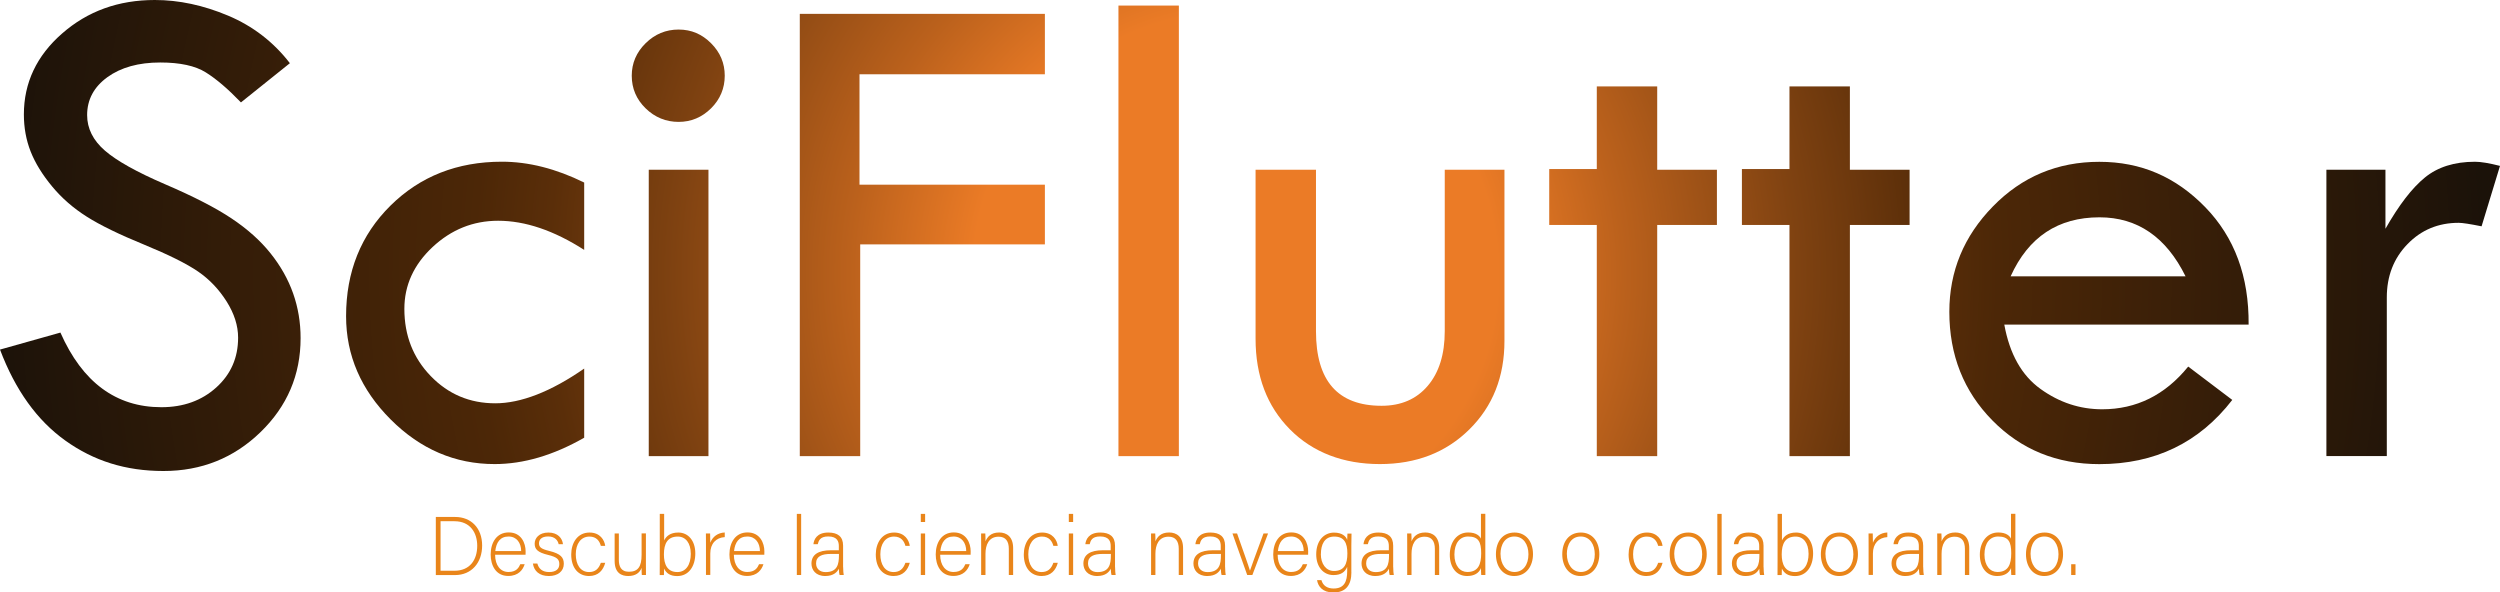 <svg width="422.08" height="100.02" xmlns="http://www.w3.org/2000/svg" data-name="Capa 2">
 <defs>
  <radialGradient gradientUnits="userSpaceOnUse" r="210.91" fy="46.33" fx="208.63" cy="46.33" cx="208.63" data-name="Degradado sin nombre 82" id="Degradado_sin_nombre_82">
   <stop stop-color="#eb7b26" offset="0"/>
   <stop stop-color="#eb7b26" offset="0.21"/>
   <stop stop-color="#bb611c" offset="0.31"/>
   <stop stop-color="#7f4211" offset="0.45"/>
   <stop stop-color="#5a2e09" offset="0.55"/>
   <stop stop-color="#4c2707" offset="0.61"/>
   <stop stop-color="#1b1209" offset="1"/>
  </radialGradient>
 </defs>
 <g>
  <title>Layer 1</title>
  <g id="svg_1">
   <g id="svg_2">
    <path id="svg_3" fill="none" d="m48.94,10.67l-8.26,6.62c-2.18,-2.27 -4.16,-3.96 -5.94,-5.07c-1.77,-1.11 -4.34,-1.67 -7.69,-1.67c-3.66,0 -6.64,0.83 -8.92,2.48s-3.42,3.79 -3.42,6.4c0,2.26 1,4.26 2.99,5.99c1.99,1.73 5.39,3.63 10.18,5.69c4.8,2.06 8.53,3.98 11.2,5.76c2.67,1.78 4.86,3.74 6.58,5.89c1.72,2.15 2.99,4.41 3.83,6.79c0.84,2.38 1.26,4.9 1.26,7.55c0,6.21 -2.26,11.5 -6.77,15.87c-4.51,4.37 -9.97,6.56 -16.38,6.56s-11.77,-1.71 -16.56,-5.13c-4.79,-3.42 -8.47,-8.55 -11.05,-15.38l10.2,-2.87c3.71,8.4 9.4,12.6 17.05,12.6c3.71,0 6.8,-1.11 9.26,-3.33c2.46,-2.22 3.69,-5.02 3.69,-8.41c0,-2.02 -0.65,-4.06 -1.94,-6.11c-1.29,-2.05 -2.9,-3.73 -4.81,-5.05c-1.92,-1.32 -4.96,-2.85 -9.15,-4.56c-4.18,-1.71 -7.4,-3.28 -9.65,-4.71c-2.25,-1.42 -4.21,-3.12 -5.85,-5.09c-1.65,-1.97 -2.85,-3.93 -3.62,-5.89s-1.15,-4.04 -1.15,-6.27c0,-5.35 2.15,-9.91 6.45,-13.67c4.32,-3.78 9.53,-5.66 15.67,-5.66c4.06,0 8.18,0.88 12.36,2.64c4.18,1.76 7.66,4.43 10.43,8.03l0.01,0z" class="cls-3"/>
    <path id="svg_4" fill="none" d="m98.64,62.24l0,11.66c-5.2,2.97 -10.24,4.45 -15.12,4.45c-6.68,0 -12.53,-2.51 -17.55,-7.53c-5.02,-5.02 -7.53,-10.83 -7.53,-17.44c0,-7.5 2.5,-13.72 7.5,-18.67c5,-4.94 11.27,-7.41 18.81,-7.41c4.49,0 9.12,1.17 13.89,3.52l0,11.37c-5.12,-3.28 -9.96,-4.92 -14.53,-4.92c-4.22,0 -7.91,1.48 -11.08,4.45c-3.16,2.97 -4.75,6.45 -4.75,10.43c0,4.49 1.48,8.27 4.45,11.34c2.97,3.07 6.6,4.6 10.9,4.6s9.38,-1.95 15,-5.86l0.01,0.01z" class="cls-3"/>
    <path id="svg_5" fill="none" d="m106.66,12.78c0,-2.11 0.78,-3.94 2.34,-5.48c1.56,-1.54 3.42,-2.31 5.57,-2.31s3.94,0.77 5.48,2.31c1.54,1.54 2.32,3.37 2.32,5.48s-0.77,3.99 -2.32,5.51c-1.54,1.52 -3.37,2.29 -5.48,2.29s-4.01,-0.76 -5.57,-2.29c-1.56,-1.52 -2.34,-3.36 -2.34,-5.51zm2.87,15.88l10.08,0l0,48.35l-10.08,0l0,-48.35z" class="cls-3"/>
    <path id="svg_6" fill="none" d="m135.03,2.34l41.38,0l0,10.2l-31.3,0l0,18.64l31.3,0l0,10.08l-31.18,0l0,35.75l-10.2,0l0,-74.67z" class="cls-3"/>
    <path id="svg_7" fill="none" d="m188.83,0.94l10.2,0l0,76.07l-10.2,0l0,-76.07z" class="cls-3"/>
    <path id="svg_8" fill="none" d="m211.98,28.66l10.2,0l0,27.25c0,8.4 3.69,12.6 11.08,12.6c3.28,0 5.88,-1.12 7.79,-3.37c1.91,-2.25 2.87,-5.32 2.87,-9.23l0,-27.25l10.08,0l0,28.89c0,6.06 -1.97,11.04 -5.92,14.94c-3.95,3.91 -8.99,5.86 -15.12,5.86s-11.31,-1.95 -15.18,-5.86c-3.87,-3.91 -5.8,-9.01 -5.8,-15.3l0,-28.54l0,0.01z" class="cls-3"/>
    <path id="svg_9" fill="none" d="m269.59,14.59l10.2,0l0,14.07l10.08,0l0,9.32l-10.08,0l0,39.03l-10.2,0l0,-39.03l-8.03,0l0,-9.44l8.03,0l0,-13.95z" class="cls-3"/>
    <path id="svg_10" fill="none" d="m302.12,14.59l10.2,0l0,14.07l10.08,0l0,9.32l-10.08,0l0,39.03l-10.2,0l0,-39.03l-8.03,0l0,-9.44l8.03,0l0,-13.95z" class="cls-3"/>
    <path id="svg_11" fill="none" d="m379.65,54.8l-41.26,0c0.9,4.96 2.94,8.59 6.12,10.87s6.65,3.43 10.4,3.43c5.78,0 10.63,-2.4 14.53,-7.21l7.44,5.63c-5.59,7.23 -13.07,10.84 -22.45,10.84c-7.19,0 -13.21,-2.46 -18.05,-7.38c-4.85,-4.92 -7.27,-11.04 -7.27,-18.34c0,-6.84 2.45,-12.77 7.36,-17.79c4.9,-5.02 10.89,-7.53 17.96,-7.53s12.91,2.55 17.87,7.65c4.96,5.1 7.4,11.71 7.33,19.84l0.02,-0.01zm-40.2,-8.15l29.54,0c-3.28,-6.64 -8.13,-9.96 -14.53,-9.96c-6.99,0 -12,3.32 -15,9.96l-0.01,0z" class="cls-3"/>
    <path id="svg_12" fill="none" d="m402.74,28.66l0,9.96c2.27,-3.98 4.48,-6.87 6.65,-8.64c2.17,-1.78 4.99,-2.67 8.47,-2.67c0.98,0 2.38,0.23 4.22,0.7l-3.11,10.2c-1.95,-0.39 -3.24,-0.59 -3.87,-0.59c-3.44,0 -6.32,1.2 -8.64,3.6c-2.33,2.4 -3.49,5.4 -3.49,9l0,26.78l-10.2,0l0,-48.34l9.96,0l0.01,0z" class="cls-3"/>
   </g>
   <g id="svg_13">
    <path id="svg_14" fill="url(#Degradado_sin_nombre_82)" d="m48.94,10.67l-8.26,6.62c-2.18,-2.27 -4.16,-3.96 -5.94,-5.07c-1.77,-1.11 -4.34,-1.67 -7.69,-1.67c-3.66,0 -6.64,0.83 -8.92,2.48c-2.28,1.66 -3.42,3.79 -3.42,6.4c0,2.26 1,4.26 2.99,5.99c1.99,1.73 5.39,3.63 10.18,5.69c4.8,2.06 8.53,3.98 11.2,5.76c2.67,1.78 4.87,3.74 6.58,5.88c1.72,2.15 2.99,4.41 3.83,6.79c0.84,2.38 1.26,4.9 1.26,7.55c0,6.21 -2.26,11.5 -6.77,15.87c-4.51,4.37 -9.97,6.56 -16.38,6.56s-11.77,-1.71 -16.56,-5.13c-4.78,-3.41 -8.46,-8.54 -11.04,-15.37l10.2,-2.87c3.71,8.4 9.4,12.6 17.05,12.6c3.71,0 6.8,-1.11 9.26,-3.33c2.46,-2.22 3.69,-5.02 3.69,-8.41c0,-2.03 -0.65,-4.06 -1.94,-6.11c-1.29,-2.04 -2.89,-3.73 -4.81,-5.05c-1.92,-1.32 -4.97,-2.84 -9.15,-4.56c-4.18,-1.71 -7.4,-3.28 -9.65,-4.71c-2.25,-1.42 -4.21,-3.12 -5.85,-5.1s-2.85,-3.93 -3.62,-5.88s-1.15,-4.04 -1.15,-6.27c0,-5.35 2.15,-9.91 6.45,-13.67c4.31,-3.78 9.52,-5.66 15.66,-5.66c4.06,0 8.18,0.88 12.37,2.64c4.18,1.76 7.66,4.44 10.43,8.03z" class="cls-2"/>
    <path id="svg_15" fill="url(#Degradado_sin_nombre_82)" d="m98.63,62.24l0,11.66c-5.2,2.97 -10.24,4.45 -15.12,4.45c-6.68,0 -12.53,-2.51 -17.55,-7.53c-5.02,-5.02 -7.53,-10.83 -7.53,-17.44c0,-7.5 2.5,-13.72 7.5,-18.67c5,-4.94 11.27,-7.41 18.81,-7.41c4.49,0 9.12,1.17 13.89,3.52l0,11.37c-5.12,-3.28 -9.96,-4.92 -14.53,-4.92c-4.22,0 -7.91,1.49 -11.08,4.45c-3.17,2.97 -4.75,6.45 -4.75,10.43c0,4.49 1.48,8.27 4.45,11.34c2.97,3.07 6.6,4.6 10.9,4.6s9.38,-1.95 15,-5.86l0.01,0.01z" class="cls-2"/>
    <path id="svg_16" fill="url(#Degradado_sin_nombre_82)" d="m106.66,12.78c0,-2.11 0.78,-3.94 2.34,-5.48c1.56,-1.54 3.42,-2.31 5.57,-2.31s3.94,0.77 5.48,2.31c1.54,1.54 2.31,3.37 2.31,5.48s-0.77,3.98 -2.31,5.51c-1.54,1.52 -3.37,2.29 -5.48,2.29s-4.01,-0.76 -5.57,-2.29c-1.56,-1.52 -2.34,-3.36 -2.34,-5.51zm2.87,15.88l10.08,0l0,48.35l-10.08,0l0,-48.35z" class="cls-2"/>
    <path id="svg_17" fill="url(#Degradado_sin_nombre_82)" d="m135.03,2.34l41.38,0l0,10.2l-31.3,0l0,18.64l31.3,0l0,10.08l-31.18,0l0,35.75l-10.2,0l0,-74.67z" class="cls-2"/>
    <path id="svg_18" fill="url(#Degradado_sin_nombre_82)" d="m188.83,0.94l10.2,0l0,76.07l-10.2,0l0,-76.07z" class="cls-2"/>
    <path id="svg_19" fill="url(#Degradado_sin_nombre_82)" d="m211.98,28.66l10.2,0l0,27.25c0,8.4 3.69,12.6 11.08,12.6c3.28,0 5.88,-1.12 7.79,-3.37c1.91,-2.25 2.87,-5.32 2.87,-9.23l0,-27.25l10.08,0l0,28.89c0,6.06 -1.97,11.04 -5.92,14.94c-3.95,3.91 -8.99,5.86 -15.12,5.86s-11.31,-1.95 -15.18,-5.86c-3.87,-3.91 -5.8,-9 -5.8,-15.3l0,-28.54l0,0.01z" class="cls-2"/>
    <path id="svg_20" fill="url(#Degradado_sin_nombre_82)" d="m269.59,14.59l10.2,0l0,14.07l10.08,0l0,9.32l-10.08,0l0,39.03l-10.2,0l0,-39.03l-8.03,0l0,-9.44l8.03,0l0,-13.95z" class="cls-2"/>
    <path id="svg_21" fill="url(#Degradado_sin_nombre_82)" d="m302.12,14.59l10.2,0l0,14.07l10.08,0l0,9.32l-10.08,0l0,39.03l-10.2,0l0,-39.03l-8.03,0l0,-9.44l8.03,0l0,-13.95z" class="cls-2"/>
    <path id="svg_22" fill="url(#Degradado_sin_nombre_82)" d="m379.65,54.8l-41.26,0c0.9,4.96 2.94,8.59 6.12,10.87c3.18,2.29 6.65,3.43 10.4,3.43c5.78,0 10.63,-2.4 14.53,-7.21l7.44,5.63c-5.59,7.23 -13.07,10.84 -22.45,10.84c-7.19,0 -13.21,-2.46 -18.05,-7.38c-4.85,-4.92 -7.27,-11.04 -7.27,-18.34c0,-6.84 2.45,-12.77 7.36,-17.79c4.9,-5.02 10.89,-7.53 17.96,-7.53s12.91,2.55 17.88,7.65c4.96,5.1 7.4,11.71 7.33,19.84l0.01,-0.01zm-40.2,-8.15l29.54,0c-3.28,-6.64 -8.13,-9.96 -14.53,-9.96c-6.99,0 -12,3.32 -15,9.96l-0.01,0z" class="cls-2"/>
    <path id="svg_23" fill="url(#Degradado_sin_nombre_82)" d="m402.74,28.66l0,9.96c2.27,-3.99 4.48,-6.87 6.65,-8.64c2.17,-1.78 4.99,-2.67 8.47,-2.67c0.98,0 2.38,0.23 4.22,0.7l-3.11,10.2c-1.95,-0.39 -3.24,-0.59 -3.87,-0.59c-3.44,0 -6.32,1.2 -8.64,3.6c-2.33,2.4 -3.49,5.4 -3.49,9l0,26.78l-10.2,0l0,-48.34l9.96,0l0.01,0z" class="cls-2"/>
   </g>
  </g>
  <g id="svg_24">
   <path id="svg_25" fill="#e9851a" d="m73.59,87.28l3.26,0c2.69,0 4.55,1.88 4.55,4.82s-1.82,4.99 -4.57,4.99l-3.25,0l0,-9.8l0.01,-0.01zm0.79,9.08l2.35,0c2.58,0 3.84,-1.81 3.84,-4.22c0,-2.14 -1.14,-4.14 -3.84,-4.14l-2.35,0l0,8.36z" class="cls-1"/>
   <path id="svg_26" fill="#e9851a" d="m83.59,93.67c0.01,1.79 0.91,2.9 2.25,2.9s1.75,-0.73 2,-1.31l0.74,0c-0.29,0.92 -1.04,1.98 -2.77,1.98c-2.13,0 -2.97,-1.83 -2.97,-3.62c0,-2.01 1,-3.73 3.05,-3.73c2.16,0 2.85,1.86 2.85,3.19c0,0.2 0,0.39 -0.01,0.58l-5.15,0l0.01,0.01zm4.4,-0.63c-0.01,-1.38 -0.76,-2.46 -2.13,-2.46c-1.43,0 -2.08,1 -2.24,2.46l4.36,0l0.01,0z" class="cls-1"/>
   <path id="svg_27" fill="#e9851a" d="m90.72,95.14c0.24,0.9 0.88,1.44 1.98,1.44c1.24,0 1.73,-0.57 1.73,-1.34s-0.34,-1.18 -1.89,-1.55c-1.82,-0.44 -2.27,-0.99 -2.27,-1.91s0.73,-1.87 2.32,-1.87s2.35,0.97 2.46,1.97l-0.73,0c-0.12,-0.58 -0.58,-1.31 -1.77,-1.31s-1.55,0.6 -1.55,1.15c0,0.64 0.33,0.96 1.72,1.29c1.98,0.48 2.47,1.13 2.47,2.18c0,1.27 -1.03,2.06 -2.52,2.06c-1.61,0 -2.51,-0.84 -2.7,-2.11l0.74,0l0.01,0z" class="cls-1"/>
   <path id="svg_28" fill="#e9851a" d="m102.18,95.02c-0.33,1.23 -1.15,2.23 -2.73,2.23c-1.76,0 -3.01,-1.31 -3.01,-3.64c0,-1.92 1.03,-3.7 3.09,-3.7c1.79,0 2.52,1.27 2.65,2.25l-0.74,0c-0.21,-0.81 -0.74,-1.57 -1.92,-1.57c-1.47,0 -2.31,1.25 -2.31,2.99s0.78,3 2.24,3c1.02,0 1.63,-0.52 1.99,-1.56l0.74,0z" class="cls-1"/>
   <path id="svg_29" fill="#e9851a" d="m109.05,95.03c0,0.69 0.01,1.77 0.01,2.05l-0.7,0c-0.03,-0.18 -0.04,-0.64 -0.04,-1.21c-0.3,0.82 -1.01,1.38 -2.25,1.38c-1.02,0 -2.3,-0.4 -2.3,-2.54l0,-4.64l0.71,0l0,4.46c0,1.02 0.32,2 1.7,2c1.55,0 2.14,-0.87 2.14,-2.86l0,-3.61l0.73,0l0,4.96l0,0.01z" class="cls-1"/>
   <path id="svg_30" fill="#e9851a" d="m111.4,86.76l0.73,0l0,4.48c0.34,-0.7 1.02,-1.33 2.39,-1.33c1.66,0 2.87,1.36 2.87,3.52s-1.09,3.83 -3.06,3.83c-1.17,0 -1.84,-0.47 -2.21,-1.27c0,0.44 -0.01,0.9 -0.03,1.1l-0.71,0c0.01,-0.8 0.01,-1.6 0.01,-2.39l0,-7.93l0.01,-0.01zm5.22,6.68c0,-1.74 -0.86,-2.85 -2.18,-2.85c-1.74,0 -2.35,1.18 -2.35,3.01c0,1.64 0.54,2.98 2.27,2.98c1.41,0 2.27,-1.17 2.27,-3.13l-0.01,-0.01z" class="cls-1"/>
   <path id="svg_31" fill="#e9851a" d="m119.19,91.98c0,-1.17 -0.01,-1.67 -0.01,-1.91l0.71,0c0.01,0.22 0.03,0.68 0.03,1.56c0.4,-1.05 1.3,-1.68 2.44,-1.73l0,0.78c-1.46,0.09 -2.44,1.09 -2.44,2.76l0,3.63l-0.73,0l0,-5.1l0,0.01z" class="cls-1"/>
   <path id="svg_32" fill="#e9851a" d="m123.9,93.67c0.01,1.79 0.91,2.9 2.25,2.9s1.75,-0.73 2,-1.31l0.74,0c-0.29,0.92 -1.04,1.98 -2.77,1.98c-2.13,0 -2.97,-1.83 -2.97,-3.62c0,-2.01 1,-3.73 3.05,-3.73c2.16,0 2.85,1.86 2.85,3.19c0,0.2 0,0.39 -0.01,0.58l-5.15,0l0.01,0.01zm4.4,-0.63c-0.01,-1.38 -0.76,-2.46 -2.13,-2.46c-1.43,0 -2.08,1 -2.24,2.46l4.36,0l0.01,0z" class="cls-1"/>
   <path id="svg_33" fill="#e9851a" d="m134.53,97.08l0,-10.32l0.73,0l0,10.32l-0.73,0z" class="cls-1"/>
   <path id="svg_34" fill="#e9851a" d="m142.35,95.74c0,0.62 0.06,1.12 0.1,1.34l-0.7,0c-0.06,-0.17 -0.1,-0.48 -0.13,-1.07c-0.24,0.52 -0.85,1.24 -2.29,1.24c-1.63,0 -2.33,-1.05 -2.33,-2.1c0,-1.54 1.19,-2.25 3.3,-2.25l1.32,0l0,-0.71c0,-0.7 -0.21,-1.62 -1.79,-1.62c-1.4,0 -1.61,0.73 -1.77,1.31l-0.73,0c0.08,-0.78 0.57,-1.97 2.51,-1.97c1.6,0 2.5,0.67 2.5,2.22l0,3.62l0.01,-0.01zm-0.71,-2.22l-1.36,0c-1.55,0 -2.5,0.41 -2.5,1.6c0,0.88 0.62,1.47 1.6,1.47c1.99,0 2.26,-1.32 2.26,-2.82l0,-0.25z" class="cls-1"/>
   <path id="svg_35" fill="#e9851a" d="m153.6,95.02c-0.33,1.23 -1.15,2.23 -2.73,2.23c-1.76,0 -3.01,-1.31 -3.01,-3.64c0,-1.92 1.03,-3.7 3.09,-3.7c1.79,0 2.52,1.27 2.65,2.25l-0.74,0c-0.21,-0.81 -0.74,-1.57 -1.92,-1.57c-1.47,0 -2.31,1.25 -2.31,2.99s0.78,3 2.24,3c1.02,0 1.63,-0.52 1.99,-1.56l0.74,0z" class="cls-1"/>
   <path id="svg_36" fill="#e9851a" d="m155.46,86.76l0.73,0l0,1.37l-0.73,0l0,-1.37zm0,3.31l0.73,0l0,7.01l-0.73,0l0,-7.01z" class="cls-1"/>
   <path id="svg_37" fill="#e9851a" d="m158.73,93.67c0.01,1.79 0.91,2.9 2.25,2.9s1.75,-0.73 2,-1.31l0.74,0c-0.29,0.92 -1.04,1.98 -2.77,1.98c-2.13,0 -2.97,-1.83 -2.97,-3.62c0,-2.01 1,-3.73 3.05,-3.73c2.16,0 2.85,1.86 2.85,3.19c0,0.2 0,0.39 -0.01,0.58l-5.15,0l0.01,0.01zm4.4,-0.63c-0.01,-1.38 -0.76,-2.46 -2.13,-2.46c-1.43,0 -2.08,1 -2.24,2.46l4.36,0l0.01,0z" class="cls-1"/>
   <path id="svg_38" fill="#e9851a" d="m165.65,91.84c0,-0.62 0,-1.21 -0.01,-1.77l0.71,0c0.03,0.22 0.04,1.12 0.03,1.32c0.31,-0.71 0.88,-1.49 2.32,-1.49c1.25,0 2.35,0.71 2.35,2.64l0,4.54l-0.73,0l0,-4.43c0,-1.24 -0.51,-2.04 -1.72,-2.04c-1.65,0 -2.22,1.37 -2.22,2.89l0,3.58l-0.73,0l0,-5.24z" class="cls-1"/>
   <path id="svg_39" fill="#e9851a" d="m178.59,95.02c-0.33,1.23 -1.15,2.23 -2.73,2.23c-1.76,0 -3.01,-1.31 -3.01,-3.64c0,-1.92 1.03,-3.7 3.09,-3.7c1.79,0 2.52,1.27 2.64,2.25l-0.74,0c-0.21,-0.81 -0.74,-1.57 -1.92,-1.57c-1.47,0 -2.31,1.25 -2.31,2.99s0.78,3 2.24,3c1.02,0 1.63,-0.52 1.99,-1.56l0.74,0l0.01,0z" class="cls-1"/>
   <path id="svg_40" fill="#e9851a" d="m180.45,86.76l0.73,0l0,1.37l-0.73,0l0,-1.37zm0,3.31l0.73,0l0,7.01l-0.73,0l0,-7.01z" class="cls-1"/>
   <path id="svg_41" fill="#e9851a" d="m188.26,95.74c0,0.62 0.06,1.12 0.1,1.34l-0.7,0c-0.06,-0.17 -0.1,-0.48 -0.13,-1.07c-0.24,0.52 -0.85,1.24 -2.29,1.24c-1.63,0 -2.33,-1.05 -2.33,-2.1c0,-1.54 1.19,-2.25 3.29,-2.25l1.32,0l0,-0.71c0,-0.7 -0.21,-1.62 -1.79,-1.62c-1.4,0 -1.61,0.73 -1.76,1.31l-0.73,0c0.08,-0.78 0.57,-1.97 2.51,-1.97c1.6,0 2.5,0.67 2.5,2.22l0,3.62l0.01,-0.01zm-0.71,-2.22l-1.36,0c-1.55,0 -2.5,0.41 -2.5,1.6c0,0.88 0.62,1.47 1.6,1.47c1.99,0 2.26,-1.32 2.26,-2.82l0,-0.25z" class="cls-1"/>
   <path id="svg_42" fill="#e9851a" d="m194.34,91.84c0,-0.62 0,-1.21 -0.01,-1.77l0.71,0c0.03,0.22 0.04,1.12 0.03,1.32c0.31,-0.71 0.88,-1.49 2.32,-1.49c1.25,0 2.35,0.71 2.35,2.64l0,4.54l-0.73,0l0,-4.43c0,-1.24 -0.51,-2.04 -1.72,-2.04c-1.65,0 -2.22,1.37 -2.22,2.89l0,3.58l-0.73,0l0,-5.24z" class="cls-1"/>
   <path id="svg_43" fill="#e9851a" d="m206.84,95.74c0,0.62 0.06,1.12 0.1,1.34l-0.7,0c-0.06,-0.17 -0.1,-0.48 -0.13,-1.07c-0.24,0.52 -0.85,1.24 -2.29,1.24c-1.63,0 -2.33,-1.05 -2.33,-2.1c0,-1.54 1.19,-2.25 3.29,-2.25l1.32,0l0,-0.71c0,-0.7 -0.21,-1.62 -1.79,-1.62c-1.4,0 -1.61,0.73 -1.76,1.31l-0.73,0c0.08,-0.78 0.57,-1.97 2.51,-1.97c1.6,0 2.5,0.67 2.5,2.22l0,3.62l0.01,-0.01zm-0.71,-2.22l-1.36,0c-1.55,0 -2.5,0.41 -2.5,1.6c0,0.88 0.62,1.47 1.6,1.47c1.99,0 2.26,-1.32 2.26,-2.82l0,-0.25z" class="cls-1"/>
   <path id="svg_44" fill="#e9851a" d="m208.86,90.07c1.12,3.19 1.91,5.38 2.17,6.27l0.01,0c0.16,-0.53 0.94,-2.62 2.28,-6.27l0.77,0l-2.65,7.01l-0.87,0l-2.49,-7.01l0.77,0l0.01,0z" class="cls-1"/>
   <path id="svg_45" fill="#e9851a" d="m215.71,93.67c0.01,1.79 0.91,2.9 2.25,2.9s1.75,-0.73 2,-1.31l0.74,0c-0.29,0.92 -1.04,1.98 -2.77,1.98c-2.13,0 -2.97,-1.83 -2.97,-3.62c0,-2.01 1,-3.73 3.05,-3.73c2.16,0 2.85,1.86 2.85,3.19c0,0.2 0,0.39 -0.01,0.58l-5.15,0l0.01,0.01zm4.4,-0.63c-0.01,-1.38 -0.76,-2.46 -2.12,-2.46c-1.43,0 -2.08,1 -2.24,2.46l4.36,0z" class="cls-1"/>
   <path id="svg_46" fill="#e9851a" d="m228.16,96.6c0,2.24 -0.99,3.43 -3.04,3.43c-1.84,0 -2.59,-1.03 -2.76,-2.09l0.74,0c0.25,0.96 1.04,1.42 2.04,1.42c1.81,0 2.31,-1.17 2.31,-2.94l0,-0.72c-0.38,0.9 -1.06,1.39 -2.33,1.39c-1.65,0 -2.9,-1.34 -2.9,-3.5c0,-2.35 1.35,-3.67 3,-3.67c1.42,0 2.04,0.67 2.23,1.23c0.01,-0.4 0.03,-0.89 0.04,-1.06l0.69,0c0,0.26 -0.03,1.36 -0.03,2.03l0,4.49l0.01,-0.01zm-5.16,-3.05c0,1.66 0.88,2.85 2.21,2.85c1.74,0 2.27,-1.16 2.27,-2.96s-0.55,-2.85 -2.22,-2.85s-2.25,1.37 -2.25,2.96l-0.01,0z" class="cls-1"/>
   <path id="svg_47" fill="#e9851a" d="m235.22,95.74c0,0.62 0.06,1.12 0.1,1.34l-0.7,0c-0.06,-0.17 -0.1,-0.48 -0.13,-1.07c-0.24,0.52 -0.85,1.24 -2.29,1.24c-1.63,0 -2.33,-1.05 -2.33,-2.1c0,-1.54 1.19,-2.25 3.29,-2.25l1.32,0l0,-0.71c0,-0.7 -0.21,-1.62 -1.79,-1.62c-1.4,0 -1.61,0.73 -1.76,1.31l-0.73,0c0.08,-0.78 0.57,-1.97 2.51,-1.97c1.6,0 2.5,0.67 2.5,2.22l0,3.62l0.01,-0.01zm-0.71,-2.22l-1.36,0c-1.55,0 -2.5,0.41 -2.5,1.6c0,0.88 0.62,1.47 1.6,1.47c1.99,0 2.26,-1.32 2.26,-2.82l0,-0.25z" class="cls-1"/>
   <path id="svg_48" fill="#e9851a" d="m237.58,91.84c0,-0.62 0,-1.21 -0.01,-1.77l0.71,0c0.03,0.22 0.04,1.12 0.03,1.32c0.31,-0.71 0.88,-1.49 2.32,-1.49c1.25,0 2.35,0.71 2.35,2.64l0,4.54l-0.73,0l0,-4.43c0,-1.24 -0.51,-2.04 -1.72,-2.04c-1.65,0 -2.22,1.37 -2.22,2.89l0,3.58l-0.73,0l0,-5.24z" class="cls-1"/>
   <path id="svg_49" fill="#e9851a" d="m250.77,86.76l0,8.3c0,0.67 0,1.32 0.01,2.02l-0.7,0c-0.03,-0.17 -0.04,-0.82 -0.04,-1.17c-0.35,0.85 -1.13,1.34 -2.35,1.34c-1.82,0 -2.92,-1.48 -2.92,-3.59s1.19,-3.76 3.1,-3.76c1.39,0 1.95,0.6 2.16,1.04l0,-4.19l0.73,0l0.01,0.01zm-5.22,6.87c0,1.91 0.98,2.94 2.18,2.94c1.84,0 2.34,-1.27 2.34,-3.16s-0.43,-2.83 -2.21,-2.83c-1.38,0 -2.31,1.1 -2.31,3.05z" class="cls-1"/>
   <path id="svg_50" fill="#e9851a" d="m258.82,93.56c0,1.95 -1.08,3.69 -3.18,3.69c-1.9,0 -3.08,-1.56 -3.08,-3.67s1.11,-3.67 3.15,-3.67c1.87,0 3.11,1.46 3.11,3.66l0,-0.01zm-5.48,0.01c0,1.66 0.89,3 2.36,3s2.35,-1.24 2.35,-2.99c0,-1.65 -0.83,-3 -2.38,-3s-2.34,1.32 -2.34,2.99l0.01,0z" class="cls-1"/>
   <path id="svg_51" fill="#e9851a" d="m270.02,93.56c0,1.95 -1.08,3.69 -3.18,3.69c-1.9,0 -3.08,-1.56 -3.08,-3.67s1.11,-3.67 3.15,-3.67c1.87,0 3.11,1.46 3.11,3.66l0,-0.01zm-5.48,0.01c0,1.66 0.89,3 2.36,3s2.35,-1.24 2.35,-2.99c0,-1.65 -0.83,-3 -2.38,-3s-2.34,1.32 -2.34,2.99l0.01,0z" class="cls-1"/>
   <path id="svg_52" fill="#e9851a" d="m280.7,95.02c-0.33,1.23 -1.15,2.23 -2.73,2.23c-1.76,0 -3.01,-1.31 -3.01,-3.64c0,-1.92 1.03,-3.7 3.09,-3.7c1.79,0 2.52,1.27 2.64,2.25l-0.74,0c-0.21,-0.81 -0.74,-1.57 -1.92,-1.57c-1.47,0 -2.31,1.25 -2.31,2.99s0.78,3 2.24,3c1.02,0 1.63,-0.52 1.99,-1.56l0.74,0l0.01,0z" class="cls-1"/>
   <path id="svg_53" fill="#e9851a" d="m288.15,93.56c0,1.95 -1.08,3.69 -3.18,3.69c-1.9,0 -3.08,-1.56 -3.08,-3.67s1.11,-3.67 3.15,-3.67c1.87,0 3.11,1.46 3.11,3.66l0,-0.01zm-5.48,0.01c0,1.66 0.89,3 2.36,3s2.35,-1.24 2.35,-2.99c0,-1.65 -0.83,-3 -2.38,-3s-2.34,1.32 -2.34,2.99l0.01,0z" class="cls-1"/>
   <path id="svg_54" fill="#e9851a" d="m289.94,97.08l0,-10.32l0.73,0l0,10.32l-0.73,0z" class="cls-1"/>
   <path id="svg_55" fill="#e9851a" d="m297.75,95.74c0,0.62 0.06,1.12 0.1,1.34l-0.7,0c-0.06,-0.17 -0.1,-0.48 -0.13,-1.07c-0.24,0.52 -0.85,1.24 -2.29,1.24c-1.63,0 -2.33,-1.05 -2.33,-2.1c0,-1.54 1.19,-2.25 3.29,-2.25l1.32,0l0,-0.71c0,-0.7 -0.21,-1.62 -1.79,-1.62c-1.4,0 -1.61,0.73 -1.76,1.31l-0.73,0c0.08,-0.78 0.57,-1.97 2.51,-1.97c1.6,0 2.5,0.67 2.5,2.22l0,3.62l0.01,-0.01zm-0.71,-2.22l-1.36,0c-1.55,0 -2.5,0.41 -2.5,1.6c0,0.88 0.62,1.47 1.6,1.47c1.99,0 2.26,-1.32 2.26,-2.82l0,-0.25z" class="cls-1"/>
   <path id="svg_56" fill="#e9851a" d="m300.12,86.76l0.73,0l0,4.48c0.33,-0.7 1.02,-1.33 2.39,-1.33c1.66,0 2.87,1.36 2.87,3.52s-1.09,3.83 -3.06,3.83c-1.17,0 -1.84,-0.47 -2.21,-1.27c0,0.44 -0.01,0.9 -0.03,1.1l-0.71,0c0.01,-0.8 0.01,-1.6 0.01,-2.39l0,-7.93l0.01,-0.01zm5.22,6.68c0,-1.74 -0.86,-2.85 -2.18,-2.85c-1.74,0 -2.35,1.18 -2.35,3.01c0,1.64 0.54,2.98 2.27,2.98c1.41,0 2.27,-1.17 2.27,-3.13l-0.01,-0.01z" class="cls-1"/>
   <path id="svg_57" fill="#e9851a" d="m313.68,93.56c0,1.95 -1.08,3.69 -3.18,3.69c-1.9,0 -3.08,-1.56 -3.08,-3.67s1.11,-3.67 3.15,-3.67c1.87,0 3.11,1.46 3.11,3.66l0,-0.01zm-5.48,0.01c0,1.66 0.89,3 2.36,3s2.35,-1.24 2.35,-2.99c0,-1.65 -0.83,-3 -2.38,-3s-2.34,1.32 -2.34,2.99l0.01,0z" class="cls-1"/>
   <path id="svg_58" fill="#e9851a" d="m315.48,91.98c0,-1.17 -0.01,-1.67 -0.01,-1.91l0.71,0c0.01,0.22 0.03,0.68 0.03,1.56c0.4,-1.05 1.3,-1.68 2.43,-1.73l0,0.78c-1.46,0.09 -2.43,1.09 -2.43,2.76l0,3.63l-0.73,0l0,-5.1l0,0.01z" class="cls-1"/>
   <path id="svg_59" fill="#e9851a" d="m324.7,95.74c0,0.62 0.06,1.12 0.1,1.34l-0.7,0c-0.06,-0.17 -0.1,-0.48 -0.13,-1.07c-0.24,0.52 -0.85,1.24 -2.29,1.24c-1.63,0 -2.33,-1.05 -2.33,-2.1c0,-1.54 1.19,-2.25 3.29,-2.25l1.32,0l0,-0.71c0,-0.7 -0.21,-1.62 -1.79,-1.62c-1.4,0 -1.61,0.73 -1.76,1.31l-0.73,0c0.08,-0.78 0.57,-1.97 2.51,-1.97c1.6,0 2.5,0.67 2.5,2.22l0,3.62l0.01,-0.01zm-0.71,-2.22l-1.36,0c-1.55,0 -2.5,0.41 -2.5,1.6c0,0.88 0.62,1.47 1.6,1.47c1.99,0 2.26,-1.32 2.26,-2.82l0,-0.25z" class="cls-1"/>
   <path id="svg_60" fill="#e9851a" d="m327.07,91.84c0,-0.62 0,-1.21 -0.01,-1.77l0.71,0c0.03,0.22 0.04,1.12 0.03,1.32c0.31,-0.71 0.88,-1.49 2.32,-1.49c1.25,0 2.35,0.71 2.35,2.64l0,4.54l-0.73,0l0,-4.43c0,-1.24 -0.51,-2.04 -1.72,-2.04c-1.65,0 -2.22,1.37 -2.22,2.89l0,3.58l-0.73,0l0,-5.24z" class="cls-1"/>
   <path id="svg_61" fill="#e9851a" d="m340.26,86.76l0,8.3c0,0.67 0,1.32 0.01,2.02l-0.7,0c-0.03,-0.17 -0.04,-0.82 -0.04,-1.17c-0.35,0.85 -1.13,1.34 -2.35,1.34c-1.82,0 -2.92,-1.48 -2.92,-3.59s1.19,-3.76 3.1,-3.76c1.39,0 1.95,0.6 2.16,1.04l0,-4.19l0.73,0l0.01,0.01zm-5.22,6.87c0,1.91 0.98,2.94 2.18,2.94c1.84,0 2.34,-1.27 2.34,-3.16s-0.43,-2.83 -2.21,-2.83c-1.38,0 -2.31,1.1 -2.31,3.05z" class="cls-1"/>
   <path id="svg_62" fill="#e9851a" d="m348.31,93.56c0,1.95 -1.08,3.69 -3.18,3.69c-1.9,0 -3.08,-1.56 -3.08,-3.67s1.11,-3.67 3.15,-3.67c1.87,0 3.11,1.46 3.11,3.66l0,-0.01zm-5.48,0.01c0,1.66 0.89,3 2.36,3s2.35,-1.24 2.35,-2.99c0,-1.65 -0.83,-3 -2.38,-3s-2.34,1.32 -2.34,2.99l0.01,0z" class="cls-1"/>
   <path id="svg_63" fill="#e9851a" d="m349.68,97.08l0,-1.82l0.73,0l0,1.82l-0.73,0z" class="cls-1"/>
  </g>
 </g>
</svg>